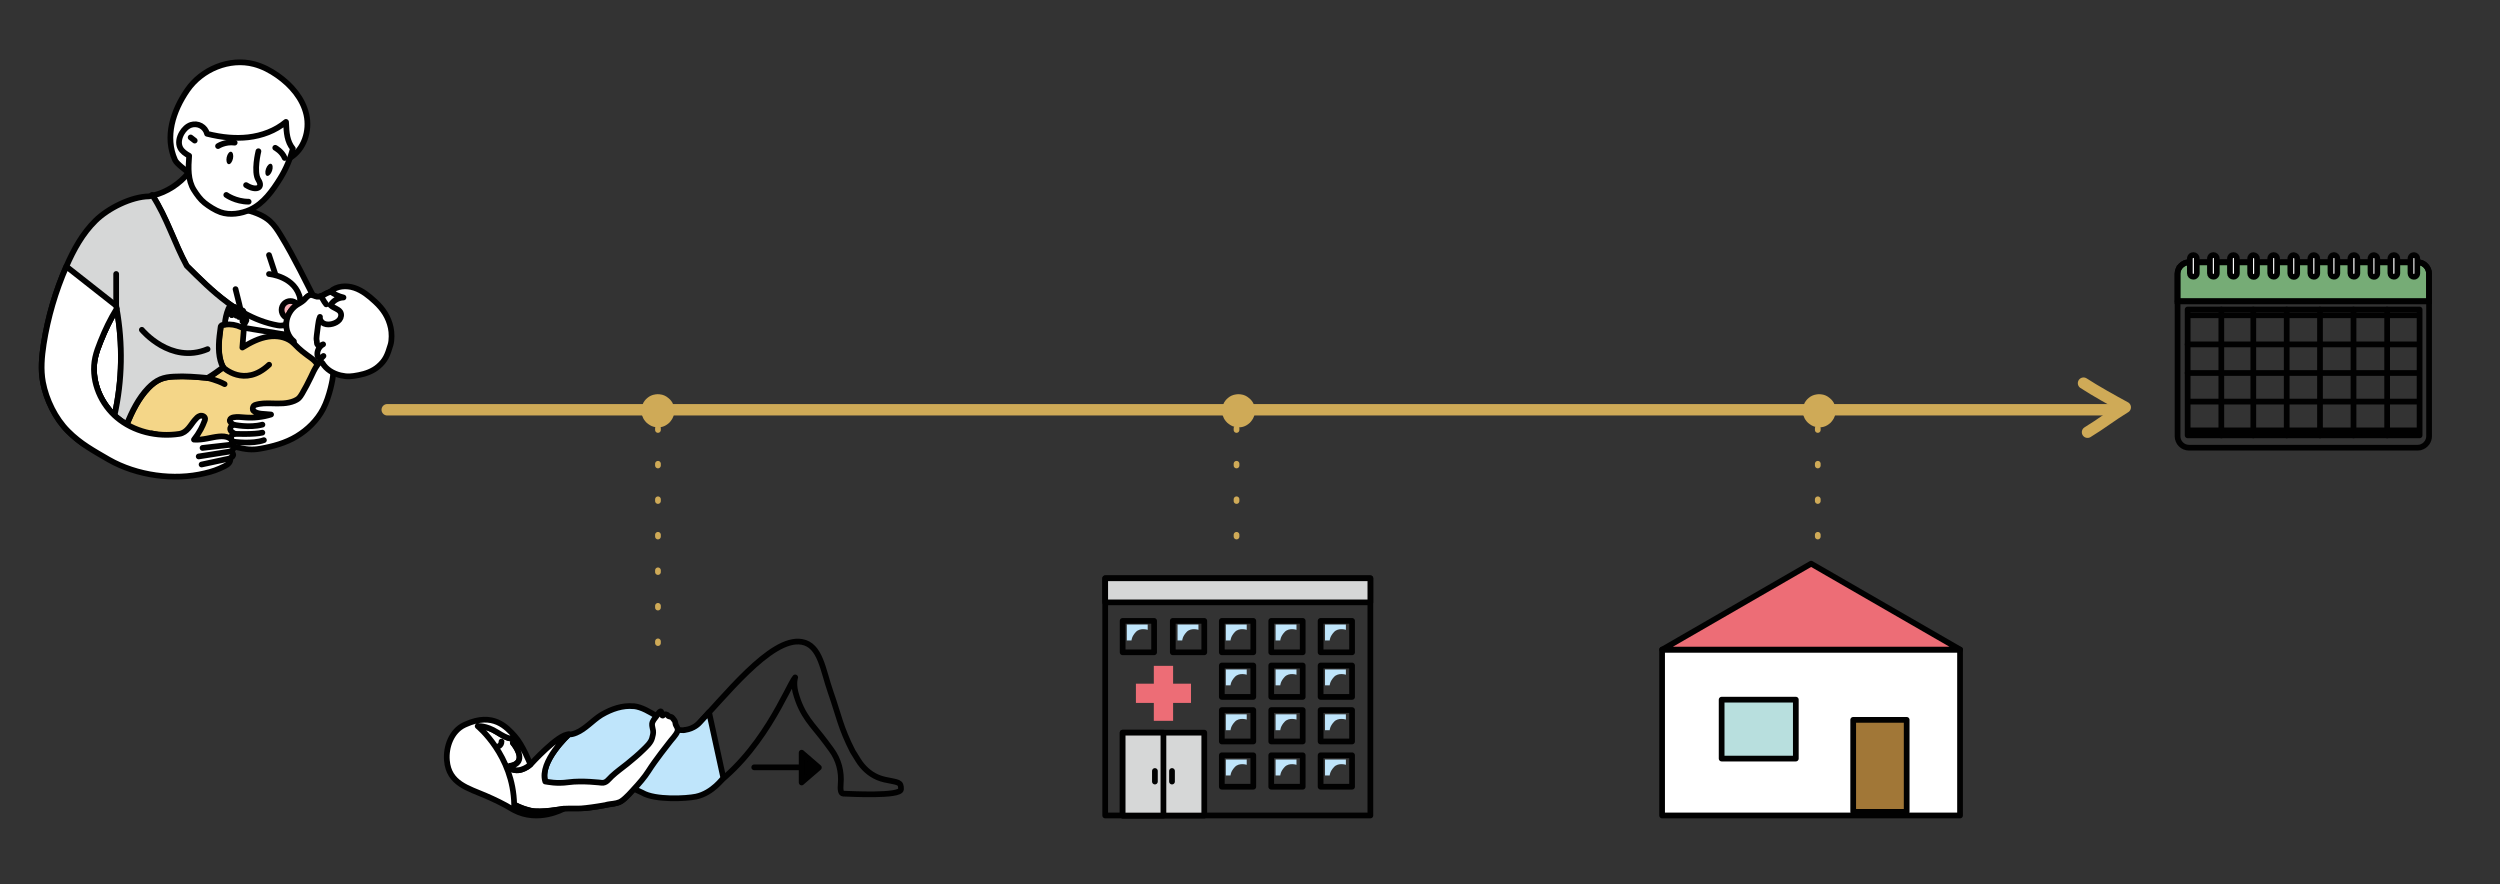 <?xml version="1.0" encoding="UTF-8"?>
<svg id="Calque_1" data-name="Calque 1" xmlns="http://www.w3.org/2000/svg" viewBox="0 0 437.07 154.57">
  <rect x="0" y="0" width="437.07" height="154.57" fill="#333333" stroke="none"/>
  <defs>
    <style>
      .cls-1, .cls-2, .cls-3, .cls-4, .cls-5, .cls-6, .cls-7, .cls-8, .cls-9, .cls-10, .cls-11, .cls-12, .cls-13 {
        stroke-linecap: round;
        stroke-linejoin: round;
      }

      .cls-1, .cls-2, .cls-3, .cls-4, .cls-5, .cls-6, .cls-7, .cls-8, .cls-9, .cls-10, .cls-14 {
        stroke: #010101;
      }

      .cls-1, .cls-15 {
        fill: #d6d7d7;
      }

      .cls-2 {
        fill: #b8dfde;
      }

      .cls-3 {
        fill: #a17737;
      }

      .cls-4, .cls-16 {
        fill: #bfe5fb;
      }

      .cls-5, .cls-17 {
        fill: #fff;
      }

      .cls-6 {
        fill: #f5afb5;
      }

      .cls-7, .cls-18 {
        fill: #ed6d76;
      }

      .cls-8, .cls-19 {
        fill: #010101;
      }

      .cls-9, .cls-11, .cls-12, .cls-13 {
        fill: none;
      }

      .cls-10 {
        fill: #f4d688;
      }

      .cls-20 {
        fill: #f7e7d5;
      }

      .cls-21 {
        fill: #cfaa57;
      }

      .cls-22 {
        fill: #dfdfe0;
      }

      .cls-11 {
        stroke-dasharray: 0 0 0 0 0 0 .3 5.91;
      }

      .cls-11, .cls-12 {
        stroke: #cfaa57;
      }

      .cls-14 {
        fill: #76ac76;
        stroke-miterlimit: 10;
      }

      .cls-12 {
        stroke-width: 2px;
      }

      .cls-13 {
        stroke: #fff;
        stroke-width: 8px;
      }
    </style>
  </defs>
  <rect class="cls-13" x="-3924.19" y="-4302.75" width="6467.34" height="6437.3"/>
  <g id="Titres_catégories" data-name="Titres catégories">
    <g>
      <path class="cls-5" d="m342.67,113.57h-52.09v29h52.09v-29Z"/>
      <path class="cls-7" d="m316.63,98.54l26.06,15.03h-52.09l26.04-15.03h0Z"/>
      <path class="cls-2" d="m313.96,122.32h-12.97v10.3h12.97v-10.3Z"/>
      <path class="cls-3" d="m333.34,125.85h-9.35v16.08h9.35v-16.08Z"/>
    </g>
    <g>
      <path class="cls-9" d="m119.81,127.62l1.25.05c5.51-5.67,13.67-16.4,19.12-15.45,3.27.57,3.67,4.91,5.06,8.85,1.39,3.96,1.73,6.17,3.82,10.25l.99,1.6c.81,1.3,1.96,2.37,3.38,2.98.38.16.8.3,1.25.4,2.39.51,2.87.36,2.84,1.68-.03,1.31-8.98.8-10.1.77-.46-.01-.52-.79-.44-1.71.19-2.12-.36-4.23-1.62-5.94-.29-.4-.62-.85-.99-1.34-2.29-3.1-4.16-4.47-5.32-8.82-.37-1.65-.03-2.51-.03-2.51-1.29,1.5-5.76,13.57-15.63,19.97l-3.6-10.77"/>
      <path class="cls-4" d="m110.77,123.45c1.45.15,2.85,1.04,4.08,1.77,1.29.77,2.01,2.22,3.52,2.37,1.3.13,1.27.05,1.44.02,1.51-.22,2.37-1.12,2.52-1.3l1.63-1.78,2.5,11.46s-1.87,2.66-4.77,3.28c-1.68.35-7.13.66-9.41-.69l-1.29-.6h-.02c-.14-.05-.3.05-.4.13-.34.28-.63.71-.94,1.03-.35.36-.72.71-1.15.97-.79.46-1.77.46-2.66.65-.97.2-1.96.35-2.94.47-.18.02-.37.04-.55.07-2.9-1.05-6.36-2.68-6.99-4.66-1.12-3.48,4.12-8.25,4.12-8.25.38.03.8-.07,1.25-.26,0,0,0,0,.01,0,1.64-.69,2.82-2.12,4.3-3.07.08-.04.15-.09.23-.14,1.65-.96,3.61-1.65,5.54-1.45h-.01s0-.01,0-.01Z"/>
      <path class="cls-17" d="m89.2,133.91c.06.18.12.35.18.54,1.69.8,3.37-.8,3.37-.8,0,0,4.93-5.43,6.7-5.26,0,0-5.21,4.76-4.12,8.24.47.06,1.94.42,4.03.13,2.44-.34,5.82.09,5.82.09.82.09,1.23-.63,1.76-1.12.85-.8,1.82-1.48,2.73-2.21.95-.78,1.9-1.56,2.78-2.43.56-.55,1.34-1.24,1.55-2.03.12-.44.24-.86.18-1.32-.05-.4-.21-.77-.18-1.18.04-.48.49-.99.77-1.36.08-.1.12-.16.12-.16,0,0,.6-1.04.73-.56.13.48.14.79.34.55.2-.24.65-.2.81.07.17.26.56.09.82.43.26.35.46.49.49.93.02.43.56.78.35,1.4,0,.01,0,.02-.01.04-.23.62-1.12,1.51-1.36,1.86-.26.35-2.41,3.02-3.71,5.07-.64,1.02-1.66,2.2-2.59,3.19-.29.3-.56.64-.86.93-.37.36-.78.79-1.24,1.09-.02.02-.03.02-.05.03-.02.02-.04.03-.07.04-.08.05-.15.09-.23.12-.03.02-.06.03-.09.04,0,0-.01,0-.02,0-.13.05-.27.09-.4.13-.38.09-.77.13-1.16.18-.29.04-.57.09-.85.18h-.02s-.04,0-.07.01c-.09.02-.14.03-.14.03,0,0-1.82.32-3.23.47h-.03c-.46.05-.88.09-1.18.08-1.18-.03-2.6.03-2.6.03,0,0-3.96.76-5.77.33-.59-.13-1.3-.35-2-.66-.29-.12-.57-.26-.84-.41-.57-.32-1.08-.71-1.45-1.16-.09-.11-.17-.22-.24-.34-.21-.35-.34-.74-.34-1.17,0-1.51-.21-3.17.59-4.12-2.07-.37-4.24-2.77-4.24-2.77,0,0-3.21-2.78-.69-4.15,0,0,1.41-.18,3.41,1.08,1.99,1.26,2.36,1.07,2.73,1.07s0,.78,0,.78c0,0,1.68,1.95.99,3.19-.15.27-.41.51-.84.68-.2.08-.4.13-.62.15"/>
      <path class="cls-9" d="m89.2,133.91c.06.18.12.35.18.54,1.69.8,3.37-.8,3.37-.8,0,0,4.93-5.43,6.7-5.26,0,0-5.21,4.76-4.12,8.24.47.06,1.94.42,4.03.13,2.44-.34,5.82.09,5.82.09.82.09,1.23-.63,1.76-1.12.85-.8,1.82-1.48,2.73-2.21.95-.78,1.9-1.56,2.78-2.43.56-.55,1.34-1.24,1.55-2.03.12-.44.24-.86.18-1.32-.05-.4-.21-.77-.18-1.18.04-.48.49-.99.77-1.36.08-.1.12-.16.12-.16,0,0,.6-1.04.73-.56.13.48.14.79.34.55.2-.24.65-.2.81.07.17.26.56.09.82.43.26.35.46.49.49.93.02.43.56.78.35,1.4,0,.01,0,.02-.01.04-.23.62-1.12,1.51-1.36,1.86-.26.35-2.41,3.02-3.71,5.07-.64,1.02-1.66,2.2-2.59,3.19-.29.3-.56.64-.86.93-.37.36-.78.79-1.24,1.09-.02.02-.03.02-.05.03-.02.02-.04.03-.07.04-.08.05-.15.09-.23.12-.03.02-.06.03-.09.04,0,0-.01,0-.02,0-.13.05-.27.09-.4.13-.38.09-.77.13-1.16.18-.29.04-.57.09-.85.18h-.02s-.04,0-.07.01c-.09.02-.14.03-.14.03,0,0-1.82.32-3.23.47h-.03c-.46.05-.88.09-1.18.08-1.18-.03-2.6.03-2.6.03,0,0-3.96.76-5.77.33-.59-.13-1.3-.35-2-.66-.29-.12-.57-.26-.84-.41-.57-.32-1.08-.71-1.45-1.16-.09-.11-.17-.22-.24-.34-.21-.35-.34-.74-.34-1.17,0-1.51-.21-3.17.59-4.12-2.07-.37-4.24-2.77-4.24-2.77,0,0-3.21-2.78-.69-4.15,0,0,1.41-.18,3.41,1.08,1.99,1.26,2.36,1.07,2.73,1.07s0,.78,0,.78c0,0,1.68,1.95.99,3.19-.15.27-.41.51-.84.68-.2.08-.4.13-.62.15"/>
      <path class="cls-5" d="m98.51,141.4s-3.96.76-5.77.34c-.82-.2-1.91-.55-2.85-1.08-.15-8.64-6.38-13.71-6.38-13.71,0,0,1.41-.18,3.41,1.08,1.99,1.26,2.36,1.07,2.73,1.07s0,.78,0,.78c0,0,1.68,1.95,1,3.19-.15.27-.41.51-.84.68-.2.09-.4.13-.62.15.06.18.12.35.17.54,1.69.8,3.37-.79,3.37-.79-.06-.15-1.35-3.43-2.75-4.97-1.41-1.55-3.75-4.22-8.58-2.04-.07.03-.15.07-.22.1-2.26,1.07-3.25,3.84-3.05,6.21.33,4.06,3.73,4.84,6.84,6.19,1.54.67,3.07,1.4,4.51,2.27.12.07.25.15.37.21,4.27,2.26,8.64-.21,8.64-.21h0s0,0,0,0Z"/>
      <path class="cls-17" d="m86.9,130.58s.77-.13.78-.94l-.78.94Z"/>
      <path class="cls-9" d="m86.9,130.58s.77-.13.78-.94"/>
      <path class="cls-8" d="m140.15,136.79l3.01-2.6-3.01-2.6v5.21h0Z"/>
      <path class="cls-9" d="m140.15,134.15h-8.29"/>
    </g>
    <g>
      <path class="cls-5" d="m55.52,53.3c0,.14-.08.27-.15.39-1.04,1.79-2.11,3.6-3.52,5.11-.2.21-.39.41-.6.6l-.04.04s-.03.03-.05.04c-.02.02-.04.04-.06.06-.07.06-.12.11-.19.17-1.76,1.54-4.1,2.57-6.41,2.22-.93-.13-1.8-.48-2.63-.89-1.27-.63-2.44-1.41-3.52-2.3.05-.52.12-1.04.2-1.56.01-.09.03-.18.09-.24.07-.09.18-.12.29-.14.12-.02.23-.04.35-.05.06-.96.27-1.89.63-2.77.04-.09.09-.2.16-.26.08-.07.21-.09.27,0,.05.05.06.11.07.17.07.4.09.8.1,1.2.06-.4.18-.79.35-1.15.04-.07.08-.14.14-.18-.44-.28-.86-.58-1.28-.88-2.63-1.93-4.93-4.26-7.1-6.4-2.17-4.01-3.49-8.46-5.97-12.27.04,0,.07-.02.1-.03,2.44-.6,4.65-2.04,6.22-3.99h0c.38-.48.73-.98,1.02-1.51.74.91,1.48,1.82,2.24,2.7,1.02,1.2,2.08,2.37,3.21,3.46.82.79,1.74,1.41,2.99,1.71.32.08.63.16.96.25,1.38.39,2.73.91,3.79,1.85.79.71,1.37,1.61,1.92,2.52,1.21,1.98,2.3,4.01,3.37,6.07.1.19.2.38.29.57.48.93.95,1.86,1.42,2.79.18.36.37.72.55,1.08.21.43.43.85.64,1.27.06.12.12.25.12.38h.03Z"/>
      <path class="cls-5" d="m26.48,48.99c-.16.41-.35.79-.58,1.17.21-.38.41-.77.58-1.17Z"/>
      <path class="cls-5" d="m53.36,59.05c-.09.82-.28,1.61-.57,2.38-.16.46-.37.91-.6,1.34-.92,1.76-2.29,3.31-3.83,4.58-2.63,2.18-5.77,3.65-8.78,5.29-1.49.8-2.97,1.66-4.48,2.42.26-.49.49-.99.68-1.51.04-.11.08-.23.08-.34-.01-.4-.51-.62-.89-.51-.38.11-.65.43-.91.73-.46.52-.85,1.25-1.43,1.78-.35.32-.76.57-1.29.65-1.59.25-3.24.23-4.83-.07-1.54-.27-3.02-.8-4.36-1.59.95-2.26,2.05-4.55,3.78-6.35.61-.63,1.3-1.19,2.11-1.54.74-.31,1.55-.42,2.36-.46,1.96-.12,3.94.06,5.9.24,1.03-.62,1.88-1.24,2.71-1.86-.82-1.52-.85-3.5-.63-5.48.05-.52.12-1.04.2-1.56.01-.09.03-.18.09-.24.07-.09.18-.12.29-.14.12-.02.23-.04.35-.05h.01l2.82.46h0l.3.05,8.07,1.32,1.37.23,1.51.25h0Z"/>
      <path class="cls-5" d="m53.44,59.06h-.09c.01-.1.02-.18.03-.27,0,.07.01.18.05.27h0Z"/>
      <path class="cls-9" d="m26.67,34.2s-.05-.08-.08-.12l.18.09"/>
      <path class="cls-9" d="m52.51,52.31v.02h0c-.04.21-.07.44-.11.65-.02.13-.05.26-.08.38-.21.92-.5,1.85-1.12,2.55-.3.36-.71.65-1.17.82-.45.18-.96.25-1.47.15-2.08-.37-4.07-1.15-5.93-2.18-.17-.09-.34-.18-.5-.27-.05-.03-.1-.06-.15-.09-.12-.07-.23-.14-.35-.21-.1-.06-.2-.12-.3-.19-.1-.07-.21-.13-.31-.2"/>
      <path class="cls-5" d="m20.02,72.62c-.34-.32-.65-.65-.96-1.01-2.08-2.51-3.11-5.91-2.43-9.08.21-.96.55-1.88.92-2.79.85-2.12,1.7-3.88,2.84-5.75,1.09,6.13,1,12.47-.38,18.64h0Z"/>
      <path class="cls-5" d="m50.65,27.63c2.51-1.46,3.55-4.76,2.92-7.58-.63-2.83-2.66-5.18-5.04-6.85-1.25-.88-2.63-1.6-4.1-1.99-4.3-1.14-9.16.88-11.68,4.54-2.52,3.66-3.97,8.19-2.14,12.24.29.65,1.87,1.78,2.42,2.22.51.41,1.14.62,1.76.79,2.4.67,4.94.98,7.4.63,2.47-.35,4.62-1.79,8.45-4.01h0s0,.01,0,.01Z"/>
      <path class="cls-5" d="m49.99,21.31c-1.84,1.55-4.2,2.41-6.59,2.69-1.12.13-2.24.13-3.37.04-1.28-.1-2.57-.34-3.83-.65-.14-.59-.54-1.1-1.06-1.39-.52-.29-1.18-.35-1.74-.17-.69.23-1.24.79-1.61,1.42-.46.78-.68,1.76-.29,2.57.32.66.98,1.08,1.57,1.41-.15,2.05-.26,4.27.85,6.01.52.81,1.09,1.62,1.84,2.22.78.62,1.86,1.31,2.8,1.64,1.62.57,3.61.27,5.17-.44,2.34-1.08,3.91-3.3,5.27-5.49.99-1.61,1.74-3.36,2.2-5.19-.49-.59-.79-1.33-.95-2.08-.16-.76-.2-1.52-.24-2.57h0Z"/>
      <path class="cls-5" d="m56.59,52.71c-.24-.01-.49-.04-.65-.22-.18-.23-.05-.62.23-.69-.34,0-.62.36-.53.68.09.32.5.51.95.22h0Z"/>
      <path class="cls-5" d="m51.13,59.37c.54.43,1.28.59,1.96.44-.66-.12-1.33-.26-1.96-.44Z"/>
      <path class="cls-17" d="m42.02,53.98s-.27-1.24-.84-3.43l.84,3.43Z"/>
      <path class="cls-9" d="m42.02,53.98s-.27-1.24-.84-3.43"/>
      <path class="cls-17" d="m47.03,47.91s4.69.37,5.48,4.43l-5.48-4.43Z"/>
      <path class="cls-9" d="m47.03,47.91s4.69.37,5.48,4.43"/>
      <path class="cls-6" d="m50.78,55.73c.86,0,1.55-.69,1.55-1.55s-.69-1.55-1.55-1.55-1.55.69-1.55,1.55.69,1.55,1.55,1.55Z"/>
      <path class="cls-9" d="m47.03,44.59l1.09,3.31"/>
      <path class="cls-5" d="m43.07,55.88c.04.1-.02.2-.07.29-.2.36-.4.72-.59,1.08-.02.03-.04.07-.05.09-.06.1-.12.21-.17.31-.93-.48-1.97-.58-2.94-.35,0-.19,0-.38.02-.57.06-.96.27-1.89.63-2.77.04-.09.09-.2.16-.26.08-.07.21-.09.27,0,.05.05.06.11.07.17.07.4.09.8.1,1.2.06-.4.18-.79.35-1.15.04-.07.08-.14.14-.18.02-.02.05-.03.09-.04.12,0,.2.1.23.24.01.05.02.11.02.16,0,.37,0,.73-.04,1.09.05-.37.15-.73.32-1.06v-.02c.04-.08.09-.15.15-.19.07-.04.18-.03.21.04.02.04.02.09.01.13-.01.09-.02.16-.04.24-.04.37-.1.73-.18,1.09.06-.34.17-.68.32-.99h0c.03-.07.07-.13.12-.17.15-.09.35.05.38.22.02.08.01.15,0,.23-.02.09-.05.19-.08.27-.13.39-.16.81-.1,1.23.04-.15.09-.32.22-.42.12-.09.35-.08.4.07h.02Z"/>
      <path class="cls-5" d="m58.08,51.03c-.94-.07-1.73.99-2.66.84-.38-.06-.73-.32-1.11-.29-.51.04-.82.55-1.19.9-.37.35-.84.57-1.26.85-1.01.69-1.68,1.85-1.79,3.08-.11,1.22.34,2.48,1.31,3.26.02.77.04,1.57.34,2.28.21.5.55.93.89,1.35.66.84,1.35,1.69,2.18,2.32.8-.52,1.66-.96,2.55-1.29.26-.09.51-.18.73-.34.41-.29.62-.79.79-1.26,1.19-3.27,1.62-6.79,1.68-10.28,0-.44,0-.92-.27-1.26-.29-.38-.77-.05-2.16-.15h-.01Z"/>
      <path class="cls-5" d="m58.07,54.18c.4-.07.82.22.9.61.09.39-.17.82-.55.93.2-.18.26-.49.16-.76-.1-.26-.33-.44-.5-.79h0Z"/>
      <path class="cls-17" d="m58.08,51.03c-.94-.07-1.73.99-2.66.84-.38-.06-.73-.32-1.11-.29-.51.04-.82.55-1.19.9-.37.35-.84.57-1.26.85-1.01.69-1.68,1.85-1.79,3.08-.11,1.22.34,2.48,1.31,3.26.02.77.04,1.57.34,2.28.21.5.55.93.89,1.35.66.84,1.35,1.69,2.18,2.32.8-.52,1.66-.96,2.55-1.29.26-.09.51-.18.73-.34.41-.29.62-.79.79-1.26,1.19-3.27,1.62-6.79,1.68-10.28,0-.44,0-.92-.27-1.26-.29-.38-.77-.05-2.16-.15h-.01Z"/>
      <path class="cls-9" d="m58.08,51.03c-.94-.07-1.73.99-2.66.84-.38-.06-.73-.32-1.11-.29-.51.04-.82.55-1.19.9-.37.35-.84.57-1.26.85-1.01.69-1.68,1.85-1.79,3.08-.11,1.22.34,2.48,1.31,3.26.02.77.04,1.57.34,2.28.21.5.55.93.89,1.35.66.84,1.35,1.69,2.18,2.32.8-.52,1.66-.96,2.55-1.29.26-.09.51-.18.73-.34.41-.29.62-.79.79-1.26,1.19-3.27,1.62-6.79,1.68-10.28,0-.44,0-.92-.27-1.26-.29-.38-.77-.05-2.16-.15h-.01Z"/>
      <path class="cls-10" d="m56.19,67.1c-.09.85-.44,1.67-.87,2.41-1.36,2.3-3.6,3.98-6.04,5.1-2.43,1.12-5.07,1.7-7.69,2.24-.27.18-.54.34-.82.49-.1.06-.2.11-.3.16h0c-1.59.8-3.35,1.19-5.04.81-.78-.18-1.54-.53-2.09-1.12l-6.82-1.41c-.23.27-.45.55-.65.83-1.37-.48-2.69-1.12-3.93-1.88.08-.18.15-.36.23-.54.95-2.26,2.05-4.55,3.78-6.35.61-.63,1.3-1.19,2.11-1.54.74-.31,1.55-.42,2.36-.46,1.96-.12,3.94.06,5.9.24,1.03-.62,1.88-1.24,2.71-1.86-.82-1.52-.85-3.5-.63-5.48.05-.52.12-1.04.2-1.56.01-.09.03-.18.09-.24.07-.09.18-.12.29-.14.12-.02.23-.04.35-.05h.01c.96-.12,1.94.04,2.82.46h0s.03.02.05.02c.07.04.14.08.21.12.06.05.12.1.15.18.05.11.04.24.03.35-.08.96-.15,1.92-.23,2.88,1.44-.89,2.93-1.66,4.54-1.9,1.41-.22,2.95.01,4.07.85.16.12.3.25.45.4l.03.03c.5.53.96.94,1.38,1.29,1.23,1.01,2.09,1.38,2.54,2.18.05.09.09.17.13.26.19.35.34.71.46,1.09.23.69.34,1.43.26,2.16h-.02Z"/>
      <path class="cls-5" d="m40.83,77.22c-.29-.13-.47-.46-.42-.78.05-.31.34-.57.65-.6-.22-.13-.42-.23-.58-.38-.16-.15-.27-.37-.23-.59.05-.28.31-.48.55-.63-.29-.19-.68-.45-.62-.8.05-.28.37-.43.65-.48.66-.13,1.34-.02,2.01.02,1.53.12,3.08-.05,4.55-.51-1.15-.15-2.4,0-3.08-.66-.21-.21-.13-.63.05-.86.08-.09.19-.13.3-.17.9-.29,1.87-.28,2.81-.26,1.35.04,2.75.09,3.99-.43.27-.12.55-.26.77-.47.24-.23.41-.51.58-.79.54-.93,1.05-1.88,1.51-2.85.36-.76.69-1.53,1.19-2.2s1.19-1.24,2-1.48c.54.8.75,1.79.74,2.75-.01.97-.23,1.91-.46,2.85-.32,1.24-.71,2.47-1.3,3.6-1.04,1.99-2.7,3.62-4.63,4.79-1.92,1.16-4.19,1.78-6.4,2.16-1.41.25-2.51.13-4.23-.3-.45-.12-.7-.45-.41-.92h0s.02,0,.02,0Z"/>
      <path class="cls-5" d="m56.37,63.47c.66,1.12,1.88,1.85,3.15,2.15,1.27.29,1.91.2,3.19-.04,1.23-.23,2.48-.69,3.43-1.51,1.21-1.04,1.59-1.93,2.14-3.8.24-.8.22-2.13.04-2.95-.4-1.87-1.32-3.28-2.73-4.58-1.08-1-2.25-1.96-3.65-2.42s-3.07-.34-4.16.64c.67.5,1.45.86,2.27,1.05-.91.02-1.8.55-2.27,1.34.29.3.7.46.95.6.28.15.57.3.75.57.27.41.18.98-.12,1.36-.3.38-.76.61-1.23.74-.48.13-1.01.16-1.47-.04-.46-.21-.8-.7-.72-1.18-.21.48-.28,1-.35,1.52-.08.59-.15,1.17-.22,1.76-.04.33-.07.66.02.97,0,.16,0,.33.05.49.06.15.18.29.34.32.25.04.46-.18.71-.26-.65.34-1.07,1.09-1.01,1.83.01.15.05.31.16.41.13.11.32.12.48.07.16-.06.29-.17.43-.28-.17.18-.34.36-.51.54-.05.05-.09.1-.09.17,0,.05.03.1.06.15.09.14.26.24.35.4h0s0-.02,0-.02Z"/>
      <path class="cls-9" d="m39.01,64.22s3.7,3.63,8.04-.46"/>
      <path class="cls-17" d="m36.29,66.08s1.68.38,2.98,1.08l-2.98-1.08Z"/>
      <path class="cls-9" d="m36.29,66.08s1.68.38,2.98,1.08"/>
      <path class="cls-1" d="m39.75,52.87c-2.63-1.93-4.93-4.26-7.1-6.4-2.17-4.01-3.49-8.46-5.97-12.27-.21.05-.43.1-.64.13-3.08.05-7.14,2.07-9.34,4.25-2.27,2.23-3.83,5.07-5.1,7.99-1.9,4.32-3.23,8.89-3.96,13.56-.34,2.21-.55,4.48-.13,6.68.58,3.07,2.18,6.33,4.38,8.55.93.93,1.87,1.68,2.83,2.35l4.35-6.11c-2.08-2.51-3.11-5.91-2.43-9.08.21-.96.55-1.88.92-2.79.85-2.12,1.7-3.88,2.84-5.75,1.09,6.13,1,12.47-.38,18.64.12.12.25.24.38.34.54.46,1.13.87,1.74,1.23.95-2.26,2.05-4.55,3.78-6.35.61-.63,1.3-1.19,2.11-1.54.74-.31,1.55-.42,2.36-.46,1.96-.12,3.94.06,5.9.24,1.03-.62,1.88-1.24,2.71-1.86-.82-1.52-.85-3.5-.63-5.48.05-.52.12-1.04.2-1.56.01-.09.03-.18.09-.24.07-.09.18-.12.29-.14.12-.02.23-.04.35-.05.06-.96.27-1.89.63-2.77.04-.09.09-.2.16-.26.08-.07.21-.09.27,0,.05.05.06.11.07.17.07.4.09.8.1,1.2.06-.4.18-.79.35-1.15.04-.07.08-.14.14-.18-.44-.28-.86-.58-1.28-.88h.01Z"/>
      <path class="cls-17" d="m20.31,53.43c.04.18.07.37.09.55-1.15,1.87-1.99,3.63-2.84,5.75-.37.91-.71,1.84-.92,2.79-.78,3.63.66,7.55,3.38,10.1.12.12.25.24.38.34,2.96,2.52,7.08,3.48,10.93,2.9,1.4-.21,1.99-1.59,2.73-2.43.26-.3.53-.62.91-.73.38-.11.88.11.89.51,0,.12-.04.23-.08.34-.19.52-.42,1.02-.68,1.51-.34.63-.74,1.24-1.19,1.8,1.63.1,2.99-.42,4.38-.55.62-.06,1.26-.03,1.79.26.15.09.29.19.38.34.16.28.06.68-.22.85.36-.02.62.29.58.57-.04.28-.27.51-.55.6.28.09.44.27.49.5.02.07.02.13,0,.19-.05.24-.36.31-.5.51.07.35-.07.65-.27.87-.21.22-.47.37-.74.51-1.09.56-2.26.97-3.45,1.23-5.35,1.31-11.88.42-16.81-2.4-2.62-1.53-4.9-2.74-7.1-4.96-2.21-2.21-3.8-5.48-4.38-8.55-.41-2.2-.21-4.47.13-6.68.73-4.67,2.07-9.24,3.96-13.56l8.72,6.86h0Z"/>
      <path class="cls-9" d="m40.23,77.76l-4.82.55"/>
      <path class="cls-9" d="m40.27,78.93l-5.53.87"/>
      <path class="cls-9" d="m40.26,80.13l-5.02,1.08"/>
      <path class="cls-9" d="m20.31,53.43c.04.18.07.37.09.55-1.15,1.87-1.99,3.63-2.84,5.75-.37.91-.71,1.84-.92,2.79-.78,3.63.66,7.55,3.38,10.1.12.12.25.24.38.34,2.96,2.52,7.08,3.48,10.93,2.9,1.4-.21,1.99-1.59,2.73-2.43.26-.3.53-.62.91-.73.38-.11.88.11.89.51,0,.12-.04.23-.08.34-.19.52-.42,1.02-.68,1.51-.34.63-.74,1.24-1.19,1.8,1.63.1,2.99-.42,4.38-.55.62-.06,1.26-.03,1.79.26.15.09.29.19.38.34.16.28.06.68-.22.85.36-.02.62.29.58.57-.04.28-.27.51-.55.6.28.09.44.27.49.5.02.07.02.13,0,.19-.05.24-.36.31-.5.51.07.35-.07.65-.27.87-.21.22-.47.37-.74.51-1.09.56-2.26.97-3.45,1.23-5.35,1.31-11.88.42-16.81-2.4-2.62-1.53-4.9-2.74-7.1-4.96-2.21-2.21-3.8-5.48-4.38-8.55-.41-2.2-.21-4.47.13-6.68.73-4.67,2.07-9.24,3.96-13.56l8.72,6.86h0Z"/>
      <path class="cls-17" d="m40.81,74.24s2.71.62,5.07,0h-5.07Z"/>
      <path class="cls-9" d="m40.81,74.24s2.71.62,5.07,0"/>
      <path class="cls-17" d="m41.05,75.85s3.42.14,4.82-.21l-4.82.21Z"/>
      <path class="cls-9" d="m41.05,75.85s3.42.14,4.82-.21"/>
      <path class="cls-17" d="m40.83,77.22s3.3.47,5.31-.27c0,0-5.31.27-5.31.27Z"/>
      <path class="cls-9" d="m40.83,77.22s3.3.47,5.31-.27"/>
      <path class="cls-9" d="m56.17,51.8s.42.9.86,1.41"/>
      <path class="cls-9" d="m45.18,26.44s-.9,3.61,0,5.02c.9,1.4-.4,2.01-2.16.9"/>
      <path class="cls-19" d="m40.73,27.73c.13-.6-.02-1.13-.32-1.2-.3-.07-.65.37-.78.97s.02,1.13.32,1.2c.3.07.65-.37.78-.97Z"/>
      <path class="cls-19" d="m47.56,29.87c.2-.58.12-1.13-.17-1.23-.29-.1-.69.29-.89.87-.2.58-.12,1.13.17,1.23.29.1.69-.29.89-.87Z"/>
      <path class="cls-9" d="m39.56,34.08s1.62,1.18,3.91,1.18"/>
      <path class="cls-9" d="m20.31,53.43v-5.53"/>
      <path class="cls-9" d="m33.33,24.03l.71.55"/>
      <path class="cls-15" d="m24.8,57.66s5.01,6.09,11.49,3.38l-11.49-3.38Z"/>
      <path class="cls-9" d="m24.8,57.66s5.01,6.09,11.49,3.38"/>
      <path class="cls-17" d="m38.12,25.54s1.22-.82,2.91-.6l-2.91.6Z"/>
      <path class="cls-9" d="m38.12,25.54s1.22-.82,2.91-.6"/>
      <path class="cls-17" d="m48.12,25.84s1.19.63,1.65,1.78l-1.65-1.78Z"/>
      <path class="cls-9" d="m48.12,25.84s1.19.63,1.65,1.78"/>
    </g>
    <g>
      <path class="cls-12" d="m364.26,66.99c1.94,1.27,5.24,3.12,7.29,4.22-2.46,1.49-4.13,2.86-6.59,4.35"/>
      <line class="cls-12" x1="67.7" y1="71.64" x2="368.93" y2="71.64"/>
    </g>
    <path class="cls-21" d="m318.97,70.76s-.03-.03-.04-.05l.3.39s-.03-.04-.04-.07l.2.46s-.02-.06-.02-.09l.07.52v-.12l-.07.52s.02-.09.04-.14l-.2.46c.02-.05.05-.1.09-.15l-.3.39s.07-.07.1-.1l-.39.3s.07-.05.1-.06l-.46.2s.07-.02.12-.04l-.52.07h.1l-.52-.07s.07.01.1.03l-.46-.2s.07.04.1.06l-.39-.3s.06.05.09.09l-.3-.39s.06.09.08.14l-.2-.46c.02.05.04.1.04.16l-.07-.52c0,.06,0,.13,0,.19l.07-.52c0,.05-.02.11-.04.16l.2-.46s-.04.09-.07.12l.3-.39s-.05.06-.09.09l.39-.3s-.07.05-.12.07l.46-.2c-.05.02-.12.04-.18.05l.52-.07c-.06,0-.12,0-.18,0l.52.07c-.07-.01-.13-.03-.2-.05l.46.2c-.05-.02-.11-.05-.16-.09l.39.3s-.09-.08-.13-.13l.3.39s-.06-.09-.09-.15l.2.46c-.02-.05-.04-.12-.05-.17l.07.52c-.01-.08-.01-.15,0-.23l-.07.52c.01-.09.04-.17.07-.25l-.2.46c.03-.07.07-.14.12-.2l-.3.39c.05-.06.1-.12.16-.16l-.39.3c.05-.04.1-.07.16-.1l-.46.2c.08-.03.16-.05.24-.07l-.52.07c.09-.01.17,0,.26,0l-.52-.07c.09.01.18.04.27.07l-.46-.2c.09.04.16.09.24.14l-.39-.3c.06.05.12.1.16.16l-.3-.39c.05.06.09.13.12.2l-.2-.46c.03.07.05.13.05.21l-.07-.52c.01.08.01.16,0,.24l.07-.52c-.01.1-.04.19-.08.28l.2-.46c-.04.09-.08.16-.13.23l.3-.39c-.05.07-.12.13-.19.19l.39-.3c-.07.05-.13.09-.21.12l.46-.2c-.07.03-.13.05-.21.06l.52-.07c-.08.01-.16.01-.23,0l.52.07c-.08-.01-.15-.04-.23-.06l.46.2c-.08-.04-.16-.08-.23-.13l.39.3c-.07-.05-.13-.12-.19-.19l.3.39c-.06-.08-.11-.16-.15-.25l.2.46c-.03-.07-.05-.15-.06-.23l.07.52c0-.07,0-.14,0-.21l-.07.52c.01-.09.03-.16.07-.24l-.2.46c.03-.07.07-.13.11-.2l-.3.39c.05-.07.12-.13.2-.2l-.39.3c.07-.05.15-.1.24-.14l-.46.2c.08-.03.15-.05.24-.07l-.52.07c.07-.01.15-.01.22,0l-.52-.07c.07.01.14.03.21.05l-.46-.2c.07.03.12.06.18.1l-.39-.3c.06.05.12.1.16.16l-.3-.39c.05.07.1.14.13.22l-.2-.46c.04.09.06.18.07.27l-.07-.52c.01.08.01.15,0,.23l.07-.52c-.01.08-.03.15-.06.23l.2-.46c-.02.05-.05.11-.09.16l.3-.39c-.04.05-.09.1-.14.14l.39-.3c-.06.04-.12.09-.2.12l.46-.2c-.08.03-.16.05-.24.07l.52-.07c-.09.01-.18.01-.27,0l.52.07c-.07-.01-.15-.03-.21-.06l.46.2c-.06-.02-.12-.06-.17-.1l.39.3s-.09-.08-.13-.13l.3.39c-.04-.05-.07-.11-.1-.17l.2.46c-.02-.07-.04-.14-.05-.21l.07.52c-.01-.08,0-.16,0-.24l-.07.52c.01-.09.04-.17.07-.26l-.2.46c.03-.07.07-.13.11-.19l-.3.39s.09-.1.14-.14l-.39.3s.1-.07.15-.09l-.46.2h.02c.25-.07.48-.18.66-.35.21-.13.38-.32.5-.54.14-.23.22-.46.23-.72.05-.26.05-.52-.04-.77l-.2-.46c-.17-.29-.4-.52-.7-.69l-.46-.2c-.34-.09-.69-.09-1.03,0-.21.09-.44.15-.63.29-.17.12-.38.27-.53.44-.31.37-.55.73-.66,1.2-.05.23-.08.46-.1.69v.1c0,.2.04.41.08.62.01.07.03.13.05.19.07.19.16.45.29.63.27.37.57.73.99.93s.86.35,1.37.33.9-.13,1.37-.36c.2-.09.41-.29.55-.4.18-.15.32-.36.45-.54.13-.18.21-.41.29-.62.03-.07.05-.15.06-.23.04-.23.09-.48.07-.71s-.04-.49-.11-.73c-.16-.5-.36-.82-.7-1.21-.14-.16-.38-.32-.53-.43-.19-.14-.43-.22-.65-.3-.07-.02-.13-.04-.21-.05-.24-.04-.49-.09-.74-.07-.2.02-.49.04-.71.12s-.46.16-.66.29-.39.27-.56.43c-.02.02-.05.05-.08.08-.13.15-.26.32-.37.48-.02.03-.04.06-.05.1-.09.18-.16.37-.24.55-.08.22-.1.54-.12.74v.12c.01.2.04.41.08.61,0,.04.02.09.03.13.06.19.15.38.23.56.03.07.07.14.12.21.13.18.29.41.47.57.38.32.77.59,1.26.71s1.01.13,1.48,0,.84-.37,1.21-.7c.16-.15.32-.38.43-.54.05-.07.09-.13.13-.21.23-.47.35-.85.36-1.38v-.12c-.02-.2-.04-.41-.09-.6,0-.04-.02-.07-.03-.1-.07-.19-.15-.38-.24-.56-.1-.2-.29-.41-.41-.55-.15-.17-.37-.32-.54-.45-.05-.04-.12-.08-.18-.11-.21-.1-.43-.21-.66-.27s-.47-.08-.7-.1-.49.04-.73.07c-.07.01-.14.03-.21.05-.21.08-.46.16-.65.3-.4.28-.76.6-.98,1.05s-.38.91-.35,1.41c.01.24.03.49.1.72.03.09.08.2.12.28s.07.19.12.28c.02.04.04.07.06.1.12.16.26.38.43.52.1.09.31.26.47.35.17.1.37.16.55.24.15.06.29.07.46.09.4.05.52.04.97-.04.42-.07.91-.35,1.2-.67.15-.16.3-.34.4-.53.08-.16.16-.35.22-.53.01-.04.02-.07.02-.11.07-.47.13-.92-.04-1.38-.15-.4-.2-.5-.43-.8-.21-.27-.34-.41-.67-.62-.19-.12-.41-.21-.63-.26-.15-.02-.39-.07-.54-.07h-.04c-.1,0-.23.03-.3.04-.08.01-.21.02-.3.04-.02,0-.03.01-.05.02-.14.05-.35.13-.48.2-.03.02-.06.03-.09.05-.43.29-.52.41-.82.81-.27.37-.37.86-.4,1.3-.01.23.02.46.09.67.06.18.13.37.23.54.07.12.23.3.32.41.01.02.02.03.04.05.18.19.38.32.63.4.23.12.48.18.75.16.27.01.52-.04.75-.16.24-.08.45-.21.63-.4l.3-.39c.18-.3.26-.63.26-.98l-.07-.52c-.09-.33-.26-.62-.5-.86h0Z"/>
    <path class="cls-21" d="m217.45,70.76s-.03-.03-.04-.05l.3.39s-.03-.04-.04-.07l.2.46s-.02-.06-.02-.09l.07.52v-.12l-.07.52s.02-.09.04-.14l-.2.46c.02-.05.05-.1.09-.15l-.3.39s.07-.07.1-.1l-.39.3s.07-.05.1-.06l-.46.2s.07-.02.12-.04l-.52.07h.1l-.52-.07s.07.01.1.03l-.46-.2s.07.04.1.06l-.39-.3s.06.05.09.09l-.3-.39s.06.09.08.14l-.2-.46c.02.05.04.1.04.16l-.07-.52c0,.06,0,.13,0,.19l.07-.52c0,.05-.02.11-.04.16l.2-.46s-.04.09-.07.12l.3-.39s-.05.06-.09.09l.39-.3s-.07.05-.12.07l.46-.2c-.05.02-.12.04-.18.05l.52-.07c-.06,0-.12,0-.18,0l.52.07c-.07-.01-.13-.03-.2-.05l.46.2c-.05-.02-.11-.05-.16-.09l.39.3s-.09-.08-.13-.13l.3.39s-.06-.09-.09-.15l.2.46c-.02-.05-.04-.12-.05-.17l.07.52c-.01-.08-.01-.15,0-.23l-.07.52c.01-.09.04-.17.07-.25l-.2.46c.03-.07.07-.14.12-.2l-.3.39c.05-.06.1-.12.16-.16l-.39.3c.05-.04.1-.07.16-.1l-.46.2c.08-.03.16-.05.24-.07l-.52.07c.09-.01.17,0,.26,0l-.52-.07c.09.01.18.04.27.07l-.46-.2c.09.04.16.09.24.14l-.39-.3c.06.05.12.1.16.16l-.3-.39c.05.06.09.13.12.2l-.2-.46c.03.07.05.13.05.21l-.07-.52c.01.08.01.16,0,.24l.07-.52c-.01.1-.04.19-.08.28l.2-.46c-.04.09-.08.16-.13.23l.3-.39c-.05.07-.12.13-.19.19l.39-.3c-.07.05-.13.09-.21.12l.46-.2c-.07.03-.13.05-.21.06l.52-.07c-.08.01-.16.01-.23,0l.52.07c-.08-.01-.15-.04-.23-.06l.46.2c-.08-.04-.16-.08-.23-.13l.39.3c-.07-.05-.13-.12-.19-.19l.3.39c-.06-.08-.11-.16-.15-.25l.2.46c-.03-.07-.05-.15-.06-.23l.07.52c0-.07,0-.14,0-.21l-.07.52c.01-.09.03-.16.07-.24l-.2.46c.03-.07.07-.13.11-.2l-.3.39c.05-.07.12-.13.2-.2l-.39.3c.07-.05.15-.1.24-.14l-.46.2c.08-.03.15-.05.24-.07l-.52.07c.07-.01.15-.01.22,0l-.52-.07c.07.01.14.03.21.05l-.46-.2c.07.03.12.06.18.1l-.39-.3c.06.05.12.1.16.16l-.3-.39c.05.07.1.14.13.22l-.2-.46c.04.09.06.18.07.27l-.07-.52c.01.08.01.15,0,.23l.07-.52c-.01.08-.03.15-.06.23l.2-.46c-.02.05-.05.11-.09.16l.3-.39c-.04.05-.09.1-.14.14l.39-.3c-.06.04-.12.09-.2.12l.46-.2c-.08.03-.16.05-.24.07l.52-.07c-.09.01-.18.01-.27,0l.52.07c-.07-.01-.15-.03-.21-.06l.46.2c-.06-.02-.12-.06-.17-.1l.39.3s-.09-.08-.13-.13l.3.39c-.04-.05-.07-.11-.1-.17l.2.46c-.02-.07-.04-.14-.05-.21l.07.52c-.01-.08,0-.16,0-.24l-.07.52c.01-.09.04-.17.07-.26l-.2.46c.03-.07.07-.13.11-.19l-.3.39s.09-.1.14-.14l-.39.3s.1-.07.15-.09l-.46.2h.02c.25-.07.48-.18.66-.35.21-.13.38-.32.5-.54.14-.23.22-.46.23-.72.05-.26.05-.52-.04-.77l-.2-.46c-.17-.29-.4-.52-.7-.69l-.46-.2c-.34-.09-.69-.09-1.03,0-.21.09-.44.15-.63.29-.17.12-.38.27-.53.44-.31.37-.55.73-.66,1.2-.05.23-.08.46-.1.69v.1c0,.2.04.41.08.62.01.07.03.13.05.19.07.19.16.45.29.63.27.37.57.73.99.93s.86.35,1.37.33.9-.13,1.37-.36c.2-.09.41-.29.55-.4.18-.15.32-.36.45-.54.13-.18.21-.41.29-.62.03-.07.05-.15.06-.23.04-.23.09-.48.07-.71s-.04-.49-.11-.73c-.16-.5-.36-.82-.7-1.21-.14-.16-.38-.32-.53-.43-.19-.14-.43-.22-.65-.3-.07-.02-.13-.04-.21-.05-.24-.04-.49-.09-.74-.07-.2.02-.49.04-.71.12s-.46.16-.66.29-.39.27-.56.43c-.02.02-.05.05-.08.08-.13.15-.26.32-.37.48-.02.03-.04.06-.05.1-.09.18-.16.37-.24.55-.08.22-.1.54-.12.74v.12c.01.2.04.41.08.61,0,.04.02.09.03.13.06.19.15.38.23.56.03.07.07.14.12.21.13.18.29.41.47.57.38.32.77.59,1.26.71s1.01.13,1.48,0,.84-.37,1.21-.7c.16-.15.32-.38.43-.54.05-.07.09-.13.13-.21.23-.47.35-.85.36-1.38v-.12c-.02-.2-.04-.41-.09-.6,0-.04-.02-.07-.03-.1-.07-.19-.15-.38-.24-.56-.1-.2-.29-.41-.41-.55-.15-.17-.37-.32-.54-.45-.05-.04-.12-.08-.18-.11-.21-.1-.43-.21-.66-.27s-.47-.08-.7-.1-.49.04-.73.07c-.07.01-.14.03-.21.05-.21.08-.46.16-.65.3-.4.28-.76.6-.98,1.05s-.38.91-.35,1.41c.01.24.03.49.1.72.03.09.08.2.12.28s.07.19.12.28c.02.04.04.07.06.1.12.16.26.38.43.52.1.09.31.26.47.35.17.1.37.16.55.24.15.06.29.07.46.09.4.05.52.04.97-.04.42-.07.91-.35,1.2-.67.15-.16.3-.34.4-.53.08-.16.16-.35.22-.53.01-.04.02-.07.02-.11.07-.47.13-.92-.04-1.38-.15-.4-.2-.5-.43-.8-.21-.27-.34-.41-.67-.62-.19-.12-.41-.21-.63-.26-.15-.02-.39-.07-.54-.07h-.04c-.1,0-.23.03-.3.04-.08.01-.21.02-.3.04-.02,0-.03.01-.05.02-.14.05-.35.13-.48.2-.03.02-.06.03-.09.05-.43.29-.52.41-.82.81-.27.37-.37.86-.4,1.3-.01.23.02.46.09.67.06.18.13.37.23.54.07.12.23.3.32.41.01.02.02.03.04.05.18.19.38.32.63.4.23.12.48.18.75.16.27.01.52-.04.75-.16.24-.08.45-.21.63-.4l.3-.39c.18-.3.26-.63.26-.98l-.07-.52c-.09-.33-.26-.62-.5-.86h0Z"/>
    <path class="cls-21" d="m115.93,70.76s-.03-.03-.04-.05l.3.39s-.03-.04-.04-.07l.2.46s-.02-.06-.02-.09l.07.52v-.12l-.07.52s.02-.09.04-.14l-.2.46c.02-.05.05-.1.09-.15l-.3.39s.07-.07.1-.1l-.39.3s.07-.05.1-.06l-.46.2s.07-.02.12-.04l-.52.07h.1l-.52-.07s.07.01.1.03l-.46-.2s.07.04.1.06l-.39-.3s.06.05.09.09l-.3-.39s.06.09.08.14l-.2-.46c.02.05.04.1.04.16l-.07-.52c0,.06,0,.13,0,.19l.07-.52c0,.05-.02.11-.04.16l.2-.46s-.04.09-.07.12l.3-.39s-.05.06-.09.09l.39-.3s-.07.05-.12.07l.46-.2c-.05.02-.12.04-.18.05l.52-.07c-.06,0-.12,0-.18,0l.52.07c-.07-.01-.13-.03-.2-.05l.46.2c-.05-.02-.11-.05-.16-.09l.39.3s-.09-.08-.13-.13l.3.39s-.06-.09-.09-.15l.2.46c-.02-.05-.04-.12-.05-.17l.07.52c-.01-.08-.01-.15,0-.23l-.07.52c.01-.09.04-.17.07-.25l-.2.46c.03-.07.07-.14.12-.2l-.3.39c.05-.06.1-.12.16-.16l-.39.3c.05-.04.1-.07.16-.1l-.46.2c.08-.03.16-.05.24-.07l-.52.07c.09-.01.17,0,.26,0l-.52-.07c.09.01.18.04.27.07l-.46-.2c.09.04.16.09.24.14l-.39-.3c.06.05.12.1.16.16l-.3-.39c.05.06.09.13.12.2l-.2-.46c.03.07.05.13.05.21l-.07-.52c.01.08.01.16,0,.24l.07-.52c-.01.1-.04.19-.08.28l.2-.46c-.04.09-.08.16-.13.23l.3-.39c-.05.07-.12.13-.19.19l.39-.3c-.07.05-.13.09-.21.12l.46-.2c-.07.03-.13.05-.21.06l.52-.07c-.08.01-.16.01-.23,0l.52.07c-.08-.01-.15-.04-.23-.06l.46.2c-.08-.04-.16-.08-.23-.13l.39.3c-.07-.05-.13-.12-.19-.19l.3.39c-.06-.08-.11-.16-.15-.25l.2.46c-.03-.07-.05-.15-.06-.23l.07.52c0-.07,0-.14,0-.21l-.07.52c.01-.09.03-.16.07-.24l-.2.46c.03-.07.07-.13.11-.2l-.3.39c.05-.07.12-.13.2-.2l-.39.3c.07-.05.15-.1.24-.14l-.46.2c.08-.03.15-.05.24-.07l-.52.07c.07-.01.15-.01.22,0l-.52-.07c.07.01.14.03.21.05l-.46-.2c.07.03.12.06.18.1l-.39-.3c.06.05.12.1.16.16l-.3-.39c.05.07.1.14.13.22l-.2-.46c.04.09.06.18.07.27l-.07-.52c.01.08.01.15,0,.23l.07-.52c-.01.08-.03.15-.06.23l.2-.46c-.02.05-.05.11-.09.16l.3-.39c-.04.05-.09.1-.14.14l.39-.3c-.06.04-.12.09-.2.12l.46-.2c-.08.03-.16.05-.24.07l.52-.07c-.09.01-.18.01-.27,0l.52.07c-.07-.01-.15-.03-.21-.06l.46.2c-.06-.02-.12-.06-.17-.1l.39.3s-.09-.08-.13-.13l.3.39c-.04-.05-.07-.11-.1-.17l.2.46c-.02-.07-.04-.14-.05-.21l.07.52c-.01-.08,0-.16,0-.24l-.07.52c.01-.09.04-.17.07-.26l-.2.46c.03-.07.07-.13.11-.19l-.3.39s.09-.1.14-.14l-.39.3s.1-.07.15-.09l-.46.2h.02c.25-.07.48-.18.66-.35.21-.13.38-.32.5-.54.14-.23.22-.46.23-.72.05-.26.05-.52-.04-.77l-.2-.46c-.17-.29-.4-.52-.69-.69l-.46-.2c-.34-.09-.69-.09-1.03,0-.21.09-.44.15-.63.29-.17.12-.38.27-.53.44-.31.37-.55.73-.66,1.2-.05.23-.08.46-.1.69v.1c0,.2.04.41.08.62.01.07.03.13.05.19.07.19.16.45.29.63.27.37.57.73.99.93s.86.35,1.37.33.9-.13,1.37-.36c.2-.09.41-.29.55-.4.18-.15.32-.36.45-.54.13-.18.21-.41.29-.62.03-.07.05-.15.06-.23.04-.23.09-.48.07-.71s-.04-.49-.11-.73c-.16-.5-.36-.82-.7-1.21-.14-.16-.38-.32-.53-.43-.19-.14-.43-.22-.65-.3-.07-.02-.13-.04-.21-.05-.24-.04-.49-.09-.74-.07-.2.02-.49.04-.71.12s-.46.16-.66.29-.39.27-.56.43c-.02.02-.05.05-.08.08-.13.15-.26.32-.37.48-.02.03-.04.06-.05.1-.09.18-.16.37-.24.55-.08.22-.1.54-.12.74v.12c.01.2.04.41.08.61,0,.04.02.09.03.13.06.19.15.38.23.56.03.07.07.14.12.21.13.18.29.41.47.57.38.32.77.59,1.26.71s1.01.13,1.48,0,.84-.37,1.21-.7c.16-.15.32-.38.43-.54.05-.07.09-.13.13-.21.23-.47.35-.85.36-1.38v-.12c-.02-.2-.04-.41-.09-.6,0-.04-.02-.07-.03-.1-.07-.19-.15-.38-.24-.56-.1-.2-.29-.41-.41-.55-.15-.17-.37-.32-.54-.45-.05-.04-.12-.08-.18-.11-.21-.1-.43-.21-.66-.27s-.47-.08-.7-.1-.49.04-.73.07c-.07.01-.14.03-.21.05-.21.08-.46.16-.65.3-.4.28-.76.6-.98,1.05s-.38.91-.35,1.41c.01.24.03.49.1.72.03.09.08.2.12.28s.07.19.12.28c.02.04.04.07.06.1.12.16.26.38.43.52.1.09.31.26.47.35.17.1.37.16.55.24.15.06.29.07.46.09.4.05.52.04.97-.04.42-.07.91-.35,1.2-.67.15-.16.3-.34.4-.53.08-.16.16-.35.22-.53.01-.04.02-.07.02-.11.07-.47.13-.92-.04-1.38-.15-.4-.2-.5-.43-.8-.21-.27-.34-.41-.67-.62-.19-.12-.41-.21-.63-.26-.15-.02-.39-.07-.54-.07h-.04c-.1,0-.23.03-.3.04-.08.01-.21.02-.3.04-.02,0-.03.01-.05.02-.14.05-.35.13-.48.2-.03.02-.06.03-.09.05-.43.29-.52.41-.82.81-.27.37-.37.86-.4,1.3-.01.23.02.46.09.67.06.18.13.37.23.54.07.12.23.3.32.41.01.02.02.03.04.05.18.19.38.32.63.4.23.12.48.18.75.16.27.01.52-.04.75-.16.24-.08.45-.21.63-.4l.3-.39c.18-.3.26-.63.26-.98l-.07-.52c-.09-.33-.26-.62-.5-.86h0Z"/>
    <line class="cls-11" x1="115.03" y1="74.87" x2="115.03" y2="118"/>
    <line class="cls-11" x1="216.18" y1="74.87" x2="216.18" y2="99.48"/>
    <line class="cls-11" x1="317.8" y1="74.87" x2="317.8" y2="93.99"/>
    <g>
      <path class="cls-14" d="m422.61,45.84h.05c.13,0,.27.01.4.04.91.19,1.6.99,1.6,1.96v4.83h-43.97v-4.83c0-.12.01-.24.04-.36l.02-.1c.02-.09.05-.18.09-.26l.03-.07c.04-.1.1-.2.16-.29v-.03s.06-.05.06-.05c.05-.06.1-.12.15-.18l.09-.09c.07-.07.15-.13.23-.19l.03-.02.22-.12s.08-.05.12-.07c.17-.07.35-.12.54-.15.08-.01.16-.01.24-.01h.13s1.21.01,1.21.01h0s2.3-.01,2.3-.01h0s1.21.01,1.21.01h0s2.3-.01,2.3-.01h0s1.21.01,1.21.01h0s2.3-.01,2.3-.01h0s1.21.01,1.21.01h0s2.32-.01,2.32-.01h0s1.21.01,1.21.01h0s2.3-.01,2.3-.01h1.21s2.29,0,2.29,0h1.21s2.3,0,2.3,0h14.89"/>
      <path class="cls-9" d="m422.61,45.84h.05c.13,0,.27.01.4.04.91.19,1.6.99,1.6,1.96v4.83h-43.97v-4.83c0-.12.01-.24.04-.36l.02-.1c.02-.09.05-.18.09-.26l.03-.07c.04-.1.1-.2.16-.29v-.03s.06-.05.06-.05c.05-.06.1-.12.15-.18l.09-.09c.07-.07.15-.13.23-.19l.03-.02.22-.12s.08-.05.12-.07c.17-.07.35-.12.54-.15.08-.01.16-.01.24-.01h.13s1.21.01,1.21.01h0s2.3-.01,2.3-.01h0s1.21.01,1.21.01h0s2.3-.01,2.3-.01h0s1.21.01,1.21.01h0s2.3-.01,2.3-.01h0s1.21.01,1.21.01h0s2.32-.01,2.32-.01h0s1.21.01,1.21.01h0s2.3-.01,2.3-.01h1.21s2.29,0,2.29,0h1.21s2.3,0,2.3,0h14.89"/>
      <path class="cls-20" d="m381.58,46.18l-.03.02.03-.02Z"/>
      <path class="cls-20" d="m380.7,76.29c0,.27.05.54.16.77-.1-.24-.16-.5-.16-.77Z"/>
      <path class="cls-20" d="m424.33,77.39l-.04.05.04-.05Z"/>
      <path class="cls-20" d="m424.12,77.65l-.06.07.06-.07Z"/>
      <path class="cls-20" d="m382.71,78.28c-.28,0-.54-.05-.78-.16.24.1.51.16.78.16Z"/>
      <path class="cls-20" d="m423.74,77.97l.06-.04h.01l-.07.04h0Z"/>
      <path class="cls-20" d="m423.48,78.1l-.05.02.05-.02Z"/>
      <path class="cls-20" d="m381.04,77.4c.13.19.29.35.48.49l.07.05c-.21-.15-.4-.33-.54-.54h0Z"/>
      <path class="cls-20" d="m423.11,78.23h-.08s.08,0,.08,0Z"/>
      <path class="cls-9" d="m380.7,52.66v23.62c0,.27.05.54.16.77.05.12.11.23.18.34.15.21.33.4.54.54.11.07.22.13.34.18.24.1.51.16.78.16h39.96c.12,0,.24-.01.36-.04h.08c.11-.04.22-.07.32-.12l.05-.02c.09-.04.18-.09.26-.14l.07-.04c.09-.06.17-.13.25-.21l.06-.07c.07-.07.12-.14.18-.21l.04-.05h0c.21-.32.34-.69.34-1.1v-23.62m-42.21,1.46h40.55v22h-40.55v-22h0Z"/>
      <path class="cls-22" d="m383.44,48.39c.05,0,.1,0,.15-.02-.05.01-.1.02-.15.02Z"/>
      <path class="cls-22" d="m383.62,48.36s.09-.03.12-.05c-.04.02-.08.04-.12.05Z"/>
      <path class="cls-22" d="m383.97,48.06c-.05.1-.13.18-.22.24.09-.05.16-.14.22-.24Z"/>
      <path class="cls-22" d="m386.95,48.39c.05,0,.1,0,.15-.02-.05.01-.1.02-.15.02Z"/>
      <path class="cls-22" d="m387.13,48.36s.09-.03.12-.05c-.04.02-.08.04-.12.05Z"/>
      <path class="cls-22" d="m390.64,48.36s.09-.03.12-.05c-.04.02-.08.04-.12.05Z"/>
      <path class="cls-22" d="m390.99,48.06c-.05.1-.13.18-.22.24.09-.05.16-.14.22-.24Z"/>
      <path class="cls-22" d="m390.45,48.39c.05,0,.1,0,.15-.02-.05.01-.1.02-.15.02Z"/>
      <path class="cls-22" d="m394.15,48.36s.09-.03.12-.05c-.04.02-.08.04-.12.05Z"/>
      <path class="cls-22" d="m393.97,48.39c.05,0,.1,0,.15-.02-.05.01-.1.02-.15.02Z"/>
      <path class="cls-22" d="m393.57,48.25l-.08-.09.08.09Z"/>
      <path class="cls-22" d="m397.49,48.39c.05,0,.1,0,.15-.02-.05.01-.1.02-.15.02Z"/>
      <path class="cls-22" d="m397.68,48.36s.09-.03.12-.05c-.04.02-.08.04-.12.05Z"/>
      <path class="cls-22" d="m400.62,48.25l-.08-.09.08.09Z"/>
      <path class="cls-22" d="m401.19,48.36s.09-.03.12-.05c-.04.02-.08.04-.12.05Z"/>
      <path class="cls-22" d="m401,48.39c.05,0,.1,0,.15-.02-.05.01-.1.02-.15.02Z"/>
      <path class="cls-22" d="m404.51,48.39c.05,0,.1,0,.15-.02-.05.01-.1.02-.15.02Z"/>
      <path class="cls-22" d="m404.69,48.36s.09-.03.12-.05c-.04.02-.08.04-.12.05Z"/>
      <path class="cls-22" d="m408.2,48.36s.09-.03.12-.05c-.04.02-.08.04-.12.05Z"/>
      <path class="cls-22" d="m408.02,48.39c.05,0,.1,0,.15-.02-.05.01-.1.02-.15.02Z"/>
      <path class="cls-22" d="m411.51,48.39c.05,0,.1,0,.15-.02-.05.01-.1.02-.15.02Z"/>
      <path class="cls-22" d="m412.05,48.06c-.05.1-.13.18-.22.24.09-.05.16-.14.22-.24Z"/>
      <path class="cls-22" d="m411.7,48.36s.09-.03.12-.05c-.04.02-.08.04-.12.05Z"/>
      <path class="cls-22" d="m414.64,48.25l-.08-.09.08.09Z"/>
      <path class="cls-22" d="m415.02,48.39c.05,0,.1,0,.15-.02-.05.01-.1.02-.15.02Z"/>
      <path class="cls-22" d="m415.21,48.36s.09-.03.12-.05c-.04.02-.08.04-.12.05Z"/>
      <path class="cls-22" d="m419.03,48.06c-.05.1-.13.18-.22.24.09-.05.16-.14.22-.24Z"/>
      <path class="cls-22" d="m418.5,48.39c.05,0,.1,0,.15-.02-.05.01-.1.02-.15.02Z"/>
      <path class="cls-22" d="m418.69,48.36s.09-.03.12-.05c-.04.02-.08.04-.12.05Z"/>
      <path class="cls-22" d="m422.01,48.39c.05,0,.1,0,.15-.02-.05.01-.1.02-.15.02Z"/>
      <path class="cls-22" d="m421.62,48.25l-.08-.09.08.09Z"/>
      <path class="cls-22" d="m422.19,48.36s.09-.03.12-.05c-.04.02-.08.04-.12.05Z"/>
      <path class="cls-5" d="m383.44,44.6c-.07,0-.12.01-.18.03h0s-.1.04-.15.07c0,0-.01.01-.02.01-.05.04-.09.07-.12.12h0c-.03.05-.06.1-.08.16v.03c-.03.05-.04.11-.04.17v2.59c0,.33.27.6.6.6.05,0,.1,0,.15-.02h.04s.09-.04.12-.07h.01c.09-.07.16-.15.22-.24.04-.09.07-.17.07-.27v-2.59c0-.33-.27-.6-.6-.6h0Z"/>
      <path class="cls-5" d="m386.95,44.6c-.07,0-.12.01-.18.03h0s-.1.04-.15.07c0,0-.02.01-.02.01-.05.04-.09.07-.12.12h0c-.03.05-.06.1-.08.16v.03c-.03.05-.04.11-.04.17v2.59c0,.33.27.6.6.6.05,0,.1,0,.15-.02h.04s.09-.04.12-.07h.01s.09-.07.12-.11c0,0,0,0,0-.01.03-.04.06-.08.09-.12.04-.09.07-.17.07-.27v-2.59c0-.33-.27-.6-.6-.6h0Z"/>
      <path class="cls-5" d="m390.45,44.6c-.07,0-.12.01-.18.03h0s-.1.04-.15.07c0,0-.02.01-.02.01-.05.04-.09.07-.12.12h0c-.03.05-.06.1-.08.16v.03c-.03.05-.04.11-.04.17v2.59c0,.33.27.6.6.6.05,0,.1,0,.15-.02h.04s.09-.04.12-.07h.01c.09-.07.16-.15.22-.24.04-.09.07-.17.07-.27v-2.59c0-.33-.27-.6-.6-.6h0Z"/>
      <path class="cls-5" d="m393.97,44.6c-.07,0-.12.01-.18.03h0s-.1.04-.14.07c0,0-.02.01-.02.02-.05.04-.09.07-.12.12h0c-.04.05-.06.1-.08.16v.03c-.03.05-.04.11-.04.17v2.59c0,.15.05.27.14.38l.08.09c.1.09.24.15.38.15.05,0,.1,0,.15-.02h.04s.09-.04.12-.07h.01s.09-.07.12-.11h0s.06-.09.09-.13c.04-.09.07-.17.07-.27v-2.59c0-.33-.27-.6-.6-.6h0Z"/>
      <path class="cls-5" d="m397.49,44.6c-.07,0-.12.01-.18.03h0s-.1.04-.15.07c0,0-.01.01-.02.01-.05.04-.09.07-.12.12h0c-.03.05-.06.1-.08.16v.03c-.03.05-.04.11-.04.17v2.59c0,.33.27.6.6.6.05,0,.1,0,.15-.02h.04s.09-.04.12-.07h.01s.09-.07.12-.11c0,0,0,0,0-.01.03-.04.06-.08.09-.12.04-.09.07-.17.07-.27v-2.59c0-.33-.27-.6-.6-.6h0v.02Z"/>
      <path class="cls-5" d="m401,44.6c-.07,0-.12.01-.18.03h0s-.1.04-.15.07c0,0-.02.01-.02.02-.05.04-.09.07-.12.12h0c-.03.05-.06.1-.08.16v.03c-.03.05-.04.11-.04.17v2.59c0,.15.05.27.14.38l.08.09c.1.09.24.15.38.15.05,0,.1,0,.15-.02h.04s.09-.04.12-.07h.01s.09-.07.12-.11h0s.06-.09.09-.13c.04-.09.07-.17.07-.27v-2.59c0-.33-.27-.6-.6-.6h.01Z"/>
      <path class="cls-5" d="m404.51,44.6c-.07,0-.12.01-.18.03h0s-.1.04-.15.07c0,0-.02.01-.02.02-.05.04-.09.07-.12.12h0c-.03.05-.06.1-.08.16v.03c-.03.05-.04.12-.04.17v2.59c0,.33.27.6.6.6.05,0,.1,0,.15-.02h.04s.09-.04.12-.07h.01s.09-.07.12-.11h0s.06-.09.09-.13c.04-.09.07-.17.07-.27v-2.59c0-.33-.27-.6-.6-.6h.01Z"/>
      <path class="cls-5" d="m408.02,44.6c-.07,0-.12.01-.18.03h0s-.1.04-.15.07c0,0-.01.01-.02.01-.05.04-.09.07-.12.12h0c-.03.05-.06.1-.08.16v.03c-.03.05-.04.11-.04.17v2.59c0,.33.27.6.6.6.05,0,.1,0,.15-.02h.04s.09-.04.12-.07h.01s.09-.07.12-.11h0s.06-.09.09-.13c.04-.09.07-.17.07-.27v-2.59c0-.33-.27-.6-.6-.6h.01Z"/>
      <path class="cls-5" d="m411.51,44.6c-.07,0-.12.01-.18.03h0s-.1.04-.15.07c0,0-.02.01-.02.01-.05.04-.09.07-.12.12h0c-.03.05-.06.1-.08.16v.03c-.03.05-.04.11-.04.17v2.59c0,.33.27.6.6.6.05,0,.1,0,.15-.02h.04s.09-.04.12-.07h.01c.09-.07.16-.15.22-.24.04-.09.07-.17.07-.27v-2.59c0-.33-.27-.6-.6-.6h0Z"/>
      <path class="cls-5" d="m415.02,44.6c-.07,0-.12.01-.18.03h0s-.1.04-.15.07c0,0-.01.01-.02.01-.05.04-.09.07-.12.12h0c-.03.05-.06.1-.08.16v.03c-.03.05-.04.11-.04.17v2.59c0,.15.05.27.13.38l.08.09c.1.09.24.15.38.15.05,0,.1,0,.15-.02h.04s.09-.04.12-.07h.01s.09-.07.12-.11c0,0,0,0,0-.01.03-.04.06-.08.09-.12.04-.09.07-.17.07-.27v-2.59c0-.33-.27-.6-.6-.6h.01Z"/>
      <path class="cls-5" d="m418.5,44.6c-.07,0-.12.01-.18.03h0s-.1.04-.15.07c0,0-.01.01-.02.01-.05.04-.09.07-.12.12h0c-.03.05-.06.1-.08.16v.03c-.03.05-.04.11-.04.17v2.59c0,.33.27.6.6.6.05,0,.1,0,.15-.02h.04s.09-.04.12-.07h.01c.09-.07.16-.15.22-.24.04-.09.07-.17.07-.27v-2.59c0-.33-.27-.6-.6-.6h0Z"/>
      <path class="cls-5" d="m422.01,44.6c-.07,0-.12.01-.18.03h0s-.1.04-.15.07c0,0-.01.01-.02.01-.05.04-.09.07-.12.12h0c-.03.05-.06.1-.08.16v.03c-.03.05-.04.11-.04.17v2.59c0,.14.05.27.13.38l.08.09c.1.09.24.14.38.14.05,0,.1,0,.15-.02h.04s.09-.04.12-.07h.01s.09-.07.12-.11h0s.06-.09.09-.13c.04-.09.07-.17.07-.27v-2.59c0-.33-.27-.6-.6-.6h.02Z"/>
      <path class="cls-9" d="m417.34,76.12v-22"/>
      <path class="cls-9" d="m405.6,76.12v-22"/>
      <path class="cls-9" d="m411.46,76.12v-22"/>
      <path class="cls-9" d="m399.78,76.12v-22"/>
      <path class="cls-9" d="m393.94,76.12v-22"/>
      <path class="cls-9" d="m388.35,76.12v-22"/>
      <path class="cls-9" d="m422.83,65.21h-40.37"/>
      <path class="cls-9" d="m422.83,60.21h-40.37"/>
      <path class="cls-9" d="m422.92,70.21h-40.37"/>
      <path class="cls-9" d="m422.92,55.12h-40.37"/>
      <path class="cls-9" d="m422.87,75.24h-40.37"/>
      <path class="cls-19" d="m424.97,69.59v5.85c0,.15-.12.27-.28.27s-.28-.12-.28-.27v-5.85c0-.15.12-.27.28-.27s.28.12.28.27Z"/>
    </g>
    <g>
      <path class="cls-9" d="m239.58,101.1h-46.36v41.47h46.36v-41.47h0Z"/>
      <path class="cls-1" d="m210.54,128.09h-14.27v14.49h14.27v-14.49Z"/>
      <path class="cls-1" d="m203.4,128.09h-7.13v14.49h7.13v-14.49Z"/>
      <path class="cls-9" d="m201.77,108.55h-5.5v5.49h5.5v-5.49Z"/>
      <path class="cls-9" d="m210.54,108.55h-5.5v5.49h5.5v-5.49Z"/>
      <path class="cls-9" d="m219.11,108.55h-5.5v5.49h5.5v-5.49Z"/>
      <path class="cls-9" d="m227.75,108.55h-5.5v5.49h5.5v-5.49Z"/>
      <path class="cls-9" d="m236.38,108.55h-5.5v5.49h5.5v-5.49Z"/>
      <path class="cls-9" d="m219.11,116.35h-5.5v5.49h5.5v-5.49Z"/>
      <path class="cls-9" d="m227.75,116.35h-5.5v5.49h5.5v-5.49Z"/>
      <path class="cls-9" d="m236.38,116.35h-5.5v5.49h5.5v-5.49Z"/>
      <path class="cls-9" d="m219.11,124.14h-5.5v5.49h5.5v-5.49Z"/>
      <path class="cls-9" d="m227.75,124.14h-5.5v5.49h5.5v-5.49Z"/>
      <path class="cls-9" d="m236.38,124.14h-5.5v5.49h5.5v-5.49Z"/>
      <path class="cls-1" d="m239.58,101.1h-46.36v4.21h46.36v-4.21Z"/>
      <path class="cls-9" d="m201.91,134.79v1.85"/>
      <path class="cls-9" d="m204.9,134.79v1.85"/>
      <path class="cls-18" d="m205.09,116.41h-3.37v9.61h3.37v-9.61Z"/>
      <path class="cls-18" d="m198.59,119.53v3.36h9.63v-3.36h-9.63Z"/>
      <path class="cls-16" d="m197,111.98v-2.79h3.65v.92s-1.31-.43-2.07.38c-.76.81-.76,1.48-.76,1.48h-.83,0Z"/>
      <path class="cls-16" d="m205.87,111.98v-2.79h3.65v.92s-1.31-.43-2.07.38c-.76.81-.76,1.48-.76,1.48h-.83,0Z"/>
      <path class="cls-16" d="m214.31,111.98v-2.79h3.65v.92s-1.31-.43-2.07.38c-.76.81-.76,1.48-.76,1.48h-.83,0Z"/>
      <path class="cls-16" d="m223.01,111.98v-2.79h3.65v.92s-1.31-.43-2.07.38c-.76.81-.76,1.48-.76,1.48h-.83,0Z"/>
      <path class="cls-16" d="m231.65,111.98v-2.79h3.65v.92s-1.31-.43-2.07.38c-.76.81-.76,1.48-.76,1.48h-.83,0Z"/>
      <path class="cls-16" d="m214.31,119.83v-2.79h3.65v.92s-1.31-.43-2.07.38c-.76.81-.76,1.48-.76,1.48h-.83,0Z"/>
      <path class="cls-16" d="m223.01,119.83v-2.79h3.65v.92s-1.31-.43-2.07.38c-.76.81-.76,1.48-.76,1.48h-.83,0Z"/>
      <path class="cls-16" d="m231.65,119.83v-2.79h3.65v.92s-1.31-.43-2.07.38c-.76.81-.76,1.48-.76,1.48h-.83,0Z"/>
      <path class="cls-16" d="m214.31,127.67v-2.79h3.65v.92s-1.31-.43-2.07.38c-.76.81-.76,1.48-.76,1.48h-.83,0Z"/>
      <path class="cls-16" d="m223.01,127.67v-2.79h3.65v.92s-1.31-.43-2.07.38c-.76.81-.76,1.48-.76,1.48h-.83,0Z"/>
      <path class="cls-16" d="m231.65,127.67v-2.79h3.65v.92s-1.31-.43-2.07.38c-.76.81-.76,1.48-.76,1.48h-.83,0Z"/>
      <path class="cls-9" d="m219.11,132.05h-5.5v5.49h5.5v-5.49Z"/>
      <path class="cls-9" d="m227.75,132.05h-5.5v5.49h5.5v-5.49Z"/>
      <path class="cls-9" d="m236.38,132.05h-5.5v5.49h5.5v-5.49Z"/>
      <path class="cls-16" d="m214.31,135.58v-2.79h3.65v.92s-1.31-.43-2.07.38c-.76.81-.76,1.48-.76,1.48h-.83,0Z"/>
      <path class="cls-16" d="m223.01,135.58v-2.79h3.65v.92s-1.31-.43-2.07.38c-.76.81-.76,1.48-.76,1.48h-.83,0Z"/>
      <path class="cls-16" d="m231.65,135.58v-2.79h3.65v.92s-1.31-.43-2.07.38c-.76.81-.76,1.48-.76,1.48h-.83,0Z"/>
    </g>
  </g>
</svg>